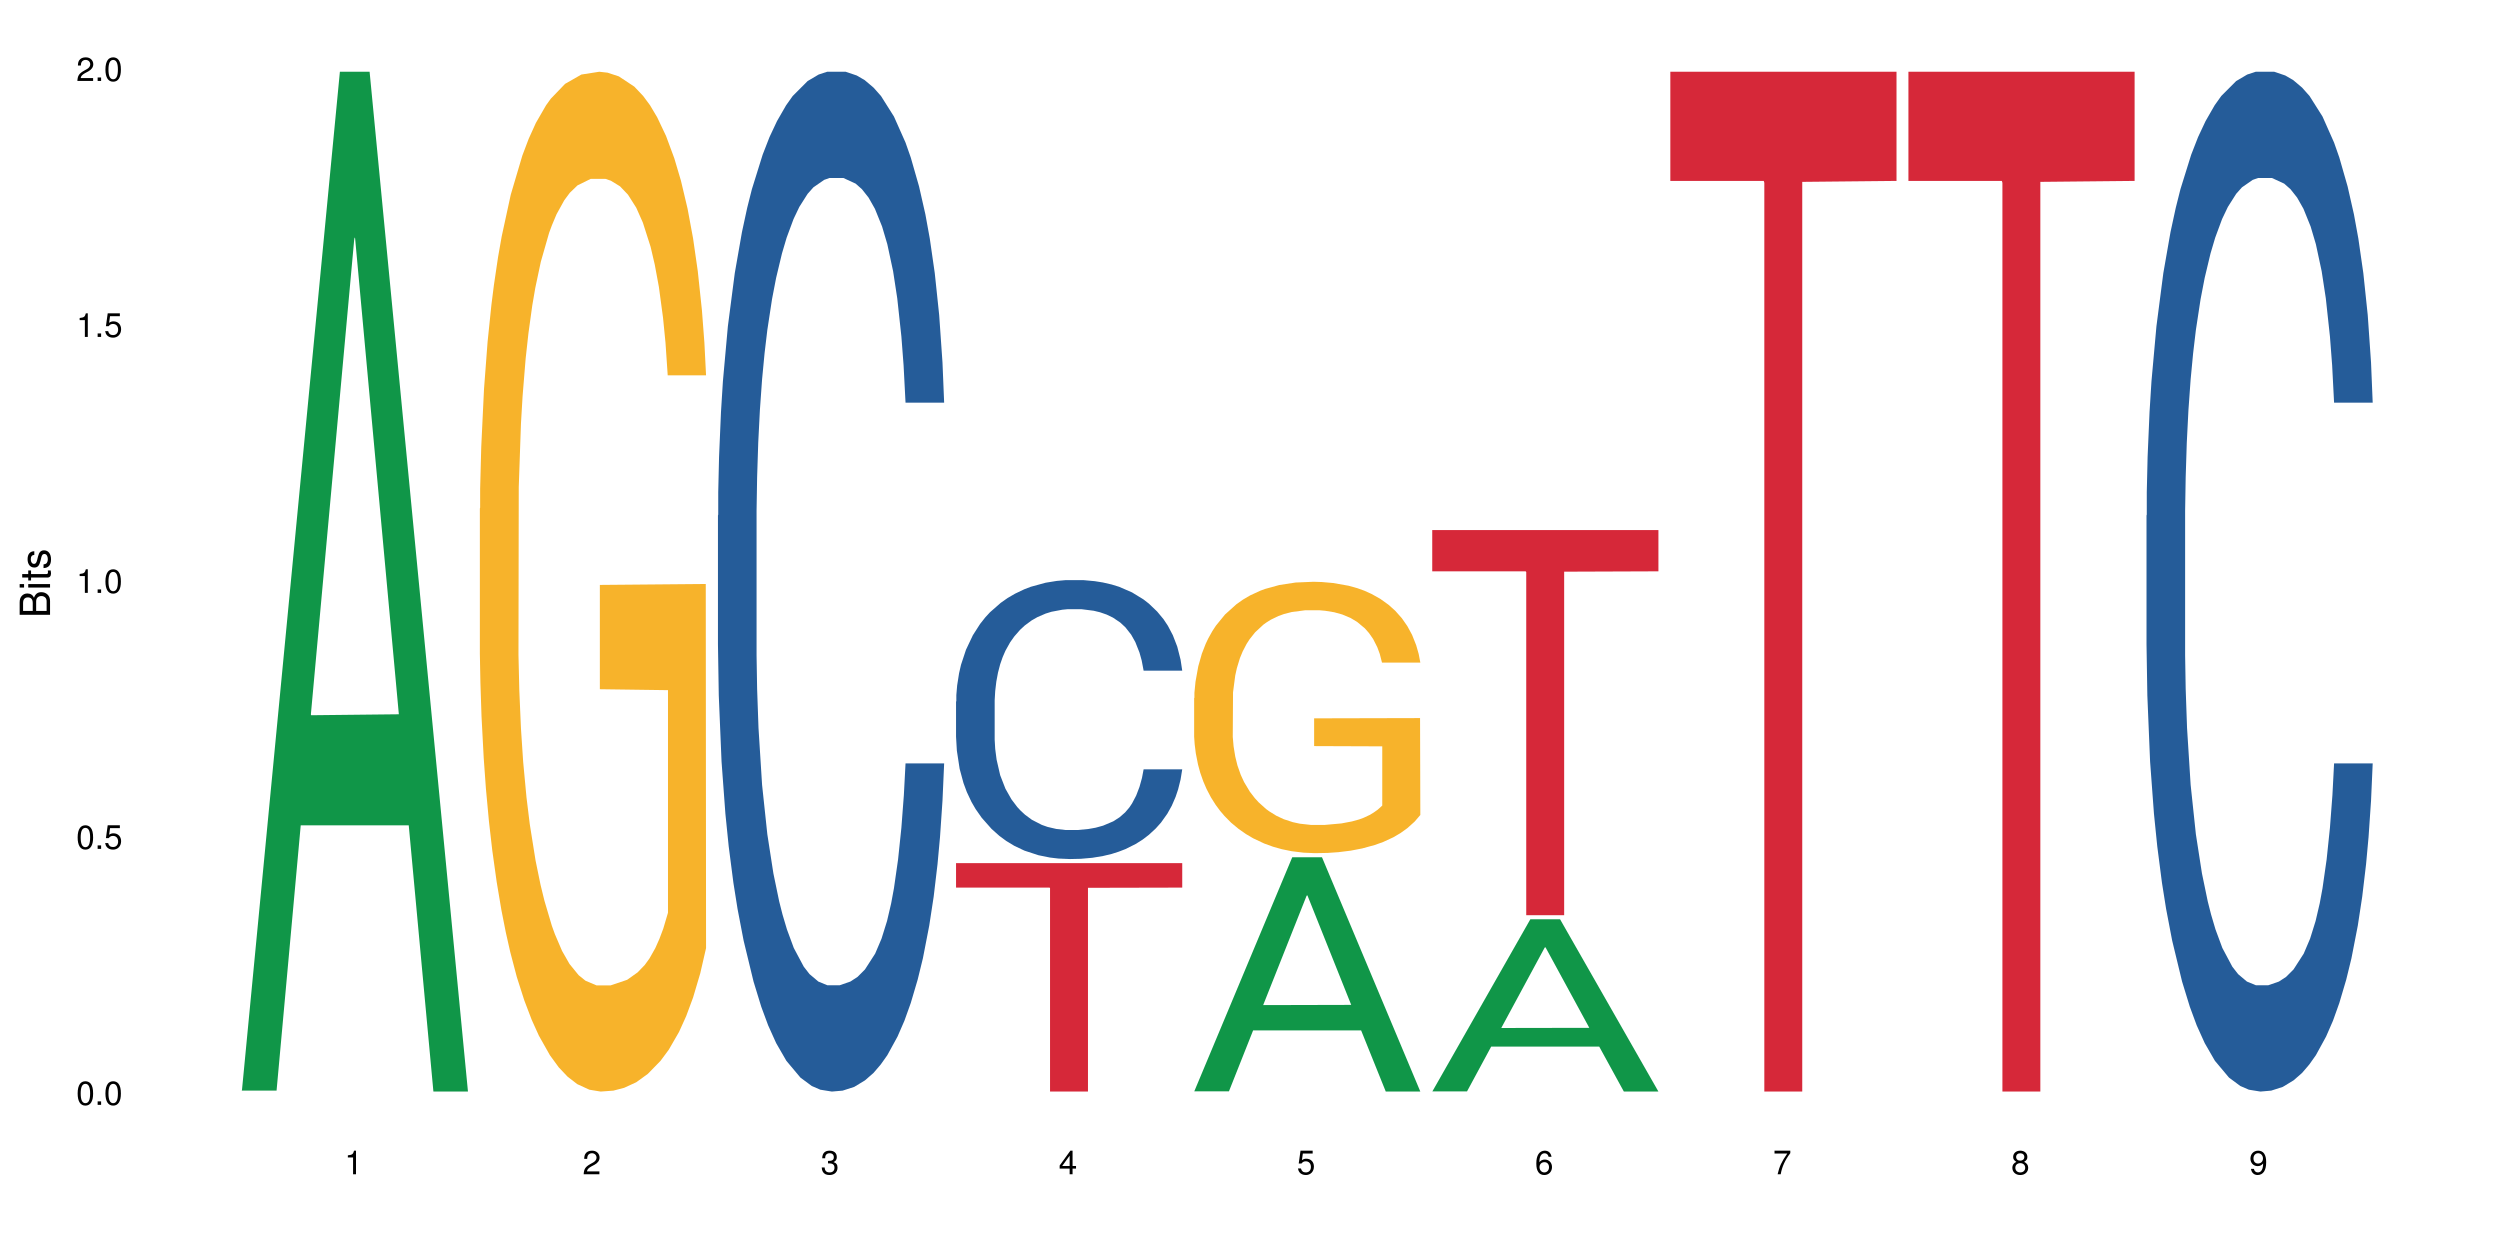 <?xml version="1.0" encoding="UTF-8"?>
<svg xmlns="http://www.w3.org/2000/svg" xmlns:xlink="http://www.w3.org/1999/xlink" width="720pt" height="360pt" viewBox="0 0 720 360" version="1.1">
<defs>
<g>
<symbol overflow="visible" id="glyph0-0">
<path style="stroke:none;" d=""/>
</symbol>
<symbol overflow="visible" id="glyph0-1">
<path style="stroke:none;" d="M 2.641 -6.797 C 2 -6.797 1.422 -6.531 1.078 -6.047 C 0.641 -5.453 0.406 -4.547 0.406 -3.297 C 0.406 -1 1.188 0.219 2.641 0.219 C 4.078 0.219 4.859 -1 4.859 -3.234 C 4.859 -4.562 4.656 -5.438 4.203 -6.047 C 3.844 -6.531 3.281 -6.797 2.641 -6.797 Z M 2.641 -6.047 C 3.547 -6.047 4 -5.125 4 -3.312 C 4 -1.375 3.562 -0.484 2.625 -0.484 C 1.734 -0.484 1.281 -1.422 1.281 -3.281 C 1.281 -5.141 1.734 -6.047 2.641 -6.047 Z M 2.641 -6.047 "/>
</symbol>
<symbol overflow="visible" id="glyph0-2">
<path style="stroke:none;" d="M 1.828 -1 L 0.828 -1 L 0.828 0 L 1.828 0 Z M 1.828 -1 "/>
</symbol>
<symbol overflow="visible" id="glyph0-3">
<path style="stroke:none;" d="M 4.562 -6.797 L 1.062 -6.797 L 0.547 -3.094 L 1.328 -3.094 C 1.719 -3.562 2.047 -3.734 2.578 -3.734 C 3.484 -3.734 4.062 -3.109 4.062 -2.094 C 4.062 -1.125 3.484 -0.531 2.578 -0.531 C 1.828 -0.531 1.375 -0.906 1.188 -1.672 L 0.328 -1.672 C 0.453 -1.109 0.547 -0.844 0.75 -0.594 C 1.125 -0.078 1.828 0.219 2.594 0.219 C 3.969 0.219 4.922 -0.781 4.922 -2.219 C 4.922 -3.562 4.031 -4.484 2.719 -4.484 C 2.25 -4.484 1.859 -4.359 1.469 -4.062 L 1.734 -5.969 L 4.562 -5.969 Z M 4.562 -6.797 "/>
</symbol>
<symbol overflow="visible" id="glyph0-4">
<path style="stroke:none;" d="M 2.484 -4.844 L 2.484 0 L 3.328 0 L 3.328 -6.797 L 2.766 -6.797 C 2.469 -5.75 2.281 -5.609 0.984 -5.453 L 0.984 -4.844 Z M 2.484 -4.844 "/>
</symbol>
<symbol overflow="visible" id="glyph0-5">
<path style="stroke:none;" d="M 4.859 -0.828 L 1.281 -0.828 C 1.359 -1.391 1.672 -1.75 2.5 -2.234 L 3.469 -2.75 C 4.406 -3.266 4.906 -3.969 4.906 -4.812 C 4.906 -5.375 4.672 -5.906 4.266 -6.266 C 3.859 -6.625 3.375 -6.797 2.719 -6.797 C 1.859 -6.797 1.219 -6.5 0.844 -5.922 C 0.609 -5.562 0.5 -5.125 0.484 -4.438 L 1.328 -4.438 C 1.359 -4.906 1.406 -5.188 1.531 -5.406 C 1.75 -5.812 2.188 -6.062 2.703 -6.062 C 3.469 -6.062 4.031 -5.516 4.031 -4.781 C 4.031 -4.25 3.719 -3.797 3.125 -3.438 L 2.234 -2.938 C 0.812 -2.141 0.406 -1.5 0.328 0 L 4.859 0 Z M 4.859 -0.828 "/>
</symbol>
<symbol overflow="visible" id="glyph0-6">
<path style="stroke:none;" d="M 2.125 -3.125 L 2.578 -3.125 C 3.516 -3.125 3.984 -2.703 3.984 -1.891 C 3.984 -1.031 3.469 -0.531 2.578 -0.531 C 1.656 -0.531 1.203 -0.984 1.156 -1.969 L 0.312 -1.969 C 0.344 -1.422 0.438 -1.078 0.609 -0.766 C 0.953 -0.109 1.625 0.219 2.547 0.219 C 3.953 0.219 4.859 -0.609 4.859 -1.906 C 4.859 -2.766 4.516 -3.25 3.703 -3.516 C 4.344 -3.766 4.656 -4.25 4.656 -4.938 C 4.656 -6.109 3.875 -6.797 2.578 -6.797 C 1.203 -6.797 0.484 -6.047 0.453 -4.609 L 1.297 -4.609 C 1.312 -5.016 1.344 -5.25 1.453 -5.453 C 1.641 -5.828 2.062 -6.062 2.594 -6.062 C 3.344 -6.062 3.797 -5.625 3.797 -4.906 C 3.797 -4.422 3.609 -4.141 3.25 -3.984 C 3.016 -3.891 2.719 -3.844 2.125 -3.844 Z M 2.125 -3.125 "/>
</symbol>
<symbol overflow="visible" id="glyph0-7">
<path style="stroke:none;" d="M 3.141 -1.625 L 3.141 0 L 3.984 0 L 3.984 -1.625 L 4.984 -1.625 L 4.984 -2.391 L 3.984 -2.391 L 3.984 -6.797 L 3.359 -6.797 L 0.266 -2.516 L 0.266 -1.625 Z M 3.141 -2.391 L 1 -2.391 L 3.141 -5.359 Z M 3.141 -2.391 "/>
</symbol>
<symbol overflow="visible" id="glyph0-8">
<path style="stroke:none;" d="M 4.781 -5.031 C 4.609 -6.141 3.891 -6.797 2.844 -6.797 C 2.094 -6.797 1.422 -6.438 1.031 -5.828 C 0.609 -5.172 0.406 -4.344 0.406 -3.094 C 0.406 -1.953 0.578 -1.234 0.984 -0.625 C 1.359 -0.078 1.953 0.219 2.703 0.219 C 3.984 0.219 4.922 -0.734 4.922 -2.078 C 4.922 -3.344 4.062 -4.234 2.844 -4.234 C 2.172 -4.234 1.641 -3.969 1.281 -3.469 C 1.281 -5.125 1.828 -6.047 2.797 -6.047 C 3.391 -6.047 3.797 -5.672 3.938 -5.031 Z M 2.734 -3.484 C 3.547 -3.484 4.062 -2.922 4.062 -2 C 4.062 -1.156 3.484 -0.531 2.703 -0.531 C 1.922 -0.531 1.328 -1.188 1.328 -2.047 C 1.328 -2.891 1.906 -3.484 2.734 -3.484 Z M 2.734 -3.484 "/>
</symbol>
<symbol overflow="visible" id="glyph0-9">
<path style="stroke:none;" d="M 4.984 -6.797 L 0.438 -6.797 L 0.438 -5.969 L 4.109 -5.969 C 2.5 -3.656 1.828 -2.234 1.328 0 L 2.219 0 C 2.594 -2.172 3.453 -4.047 4.984 -6.094 Z M 4.984 -6.797 "/>
</symbol>
<symbol overflow="visible" id="glyph0-10">
<path style="stroke:none;" d="M 3.75 -3.578 C 4.453 -4 4.688 -4.344 4.688 -4.984 C 4.688 -6.047 3.844 -6.797 2.641 -6.797 C 1.438 -6.797 0.594 -6.047 0.594 -4.984 C 0.594 -4.359 0.828 -4.016 1.516 -3.578 C 0.734 -3.203 0.359 -2.641 0.359 -1.891 C 0.359 -0.641 1.297 0.219 2.641 0.219 C 3.984 0.219 4.922 -0.641 4.922 -1.875 C 4.922 -2.641 4.531 -3.203 3.75 -3.578 Z M 2.641 -6.047 C 3.359 -6.047 3.812 -5.625 3.812 -4.969 C 3.812 -4.344 3.344 -3.922 2.641 -3.922 C 1.922 -3.922 1.453 -4.344 1.453 -4.984 C 1.453 -5.625 1.922 -6.047 2.641 -6.047 Z M 2.641 -3.203 C 3.484 -3.203 4.062 -2.672 4.062 -1.875 C 4.062 -1.062 3.484 -0.531 2.625 -0.531 C 1.797 -0.531 1.219 -1.078 1.219 -1.875 C 1.219 -2.672 1.797 -3.203 2.641 -3.203 Z M 2.641 -3.203 "/>
</symbol>
<symbol overflow="visible" id="glyph0-11">
<path style="stroke:none;" d="M 0.516 -1.547 C 0.672 -0.438 1.406 0.219 2.438 0.219 C 3.188 0.219 3.859 -0.141 4.266 -0.75 C 4.688 -1.406 4.891 -2.25 4.891 -3.484 C 4.891 -4.625 4.703 -5.359 4.312 -5.953 C 3.938 -6.5 3.344 -6.797 2.594 -6.797 C 1.297 -6.797 0.359 -5.844 0.359 -4.516 C 0.359 -3.25 1.234 -2.344 2.453 -2.344 C 3.094 -2.344 3.562 -2.578 4.016 -3.109 C 4 -1.453 3.469 -0.531 2.5 -0.531 C 1.906 -0.531 1.484 -0.906 1.359 -1.547 Z M 2.578 -6.062 C 3.375 -6.062 3.969 -5.406 3.969 -4.531 C 3.969 -3.688 3.375 -3.094 2.547 -3.094 C 1.734 -3.094 1.234 -3.672 1.234 -4.578 C 1.234 -5.438 1.797 -6.062 2.578 -6.062 Z M 2.578 -6.062 "/>
</symbol>
<symbol overflow="visible" id="glyph1-0">
<path style="stroke:none;" d=""/>
</symbol>
<symbol overflow="visible" id="glyph1-1">
<path style="stroke:none;" d="M 0 -0.953 L 0 -4.891 C 0 -5.719 -0.234 -6.344 -0.734 -6.797 C -1.188 -7.234 -1.812 -7.469 -2.5 -7.469 C -3.547 -7.469 -4.188 -7 -4.625 -5.875 C -4.984 -6.672 -5.641 -7.094 -6.531 -7.094 C -7.156 -7.094 -7.734 -6.859 -8.141 -6.391 C -8.562 -5.938 -8.75 -5.344 -8.75 -4.5 L -8.75 -0.953 Z M -4.984 -2.062 L -7.766 -2.062 L -7.766 -4.219 C -7.766 -4.844 -7.688 -5.203 -7.453 -5.5 C -7.219 -5.812 -6.859 -5.969 -6.375 -5.969 C -5.906 -5.969 -5.531 -5.812 -5.297 -5.5 C -5.062 -5.203 -4.984 -4.844 -4.984 -4.219 Z M -0.984 -2.062 L -4 -2.062 L -4 -4.781 C -4 -5.328 -3.859 -5.688 -3.578 -5.953 C -3.297 -6.219 -2.922 -6.359 -2.484 -6.359 C -2.062 -6.359 -1.688 -6.219 -1.406 -5.953 C -1.109 -5.688 -0.984 -5.328 -0.984 -4.781 Z M -0.984 -2.062 "/>
</symbol>
<symbol overflow="visible" id="glyph1-2">
<path style="stroke:none;" d="M -6.281 -1.797 L -6.281 -0.797 L 0 -0.797 L 0 -1.797 Z M -8.75 -1.797 L -8.75 -0.797 L -7.484 -0.797 L -7.484 -1.797 Z M -8.75 -1.797 "/>
</symbol>
<symbol overflow="visible" id="glyph1-3">
<path style="stroke:none;" d="M -6.281 -3.047 L -6.281 -2.016 L -8.016 -2.016 L -8.016 -1.016 L -6.281 -1.016 L -6.281 -0.172 L -5.469 -0.172 L -5.469 -1.016 L -0.719 -1.016 C -0.078 -1.016 0.281 -1.453 0.281 -2.234 C 0.281 -2.469 0.25 -2.719 0.188 -3.047 L -0.641 -3.047 C -0.609 -2.922 -0.594 -2.766 -0.594 -2.562 C -0.594 -2.141 -0.719 -2.016 -1.156 -2.016 L -5.469 -2.016 L -5.469 -3.047 Z M -6.281 -3.047 "/>
</symbol>
<symbol overflow="visible" id="glyph1-4">
<path style="stroke:none;" d="M -4.531 -5.25 C -5.766 -5.25 -6.469 -4.422 -6.469 -2.969 C -6.469 -1.516 -5.719 -0.562 -4.547 -0.562 C -3.562 -0.562 -3.094 -1.062 -2.734 -2.562 L -2.516 -3.484 C -2.344 -4.188 -2.094 -4.469 -1.625 -4.469 C -1.047 -4.469 -0.641 -3.875 -0.641 -3 C -0.641 -2.453 -0.797 -2 -1.062 -1.75 C -1.25 -1.594 -1.422 -1.531 -1.875 -1.469 L -1.875 -0.406 C -0.422 -0.453 0.281 -1.266 0.281 -2.922 C 0.281 -4.5 -0.5 -5.516 -1.719 -5.516 C -2.656 -5.516 -3.172 -4.984 -3.469 -3.734 L -3.703 -2.766 C -3.891 -1.953 -4.156 -1.609 -4.594 -1.609 C -5.172 -1.609 -5.547 -2.125 -5.547 -2.938 C -5.547 -3.75 -5.203 -4.172 -4.531 -4.203 Z M -4.531 -5.25 "/>
</symbol>
</g>
</defs>
<g id="surface42945">
<rect x="0" y="0" width="720" height="360" style="fill:rgb(100%,100%,100%);fill-opacity:1;stroke:none;"/>
<path style=" stroke:none;fill-rule:nonzero;fill:rgb(6.275%,58.824%,28.235%);fill-opacity:1;" d="M 69.629 314.094 L 69.699 313.82 L 97.887 20.664 L 106.445 20.664 L 134.773 314.371 L 124.82 314.371 L 117.719 237.703 L 86.609 237.703 L 79.652 314.094 L 69.629 314.094 L 89.602 205.988 L 114.867 205.711 L 102.27 68.648 L 102.129 68.375 L 101.992 69.199 L 89.535 205.711 L 89.602 205.988 Z M 69.629 314.094 "/>
<path style=" stroke:none;fill-rule:nonzero;fill:rgb(96.863%,70.196%,16.863%);fill-opacity:1;" d="M 138.199 146.461 L 138.281 146.191 L 138.281 140.828 L 138.598 128.758 L 139.391 112.129 L 140.426 98.449 L 141.535 87.719 L 142.25 82.086 L 143.441 74.039 L 144.477 68.141 L 147.098 56.07 L 150.434 44.805 L 152.262 39.977 L 154.328 35.414 L 157.266 30.32 L 158.617 28.441 L 162.746 24.148 L 167.434 21.469 L 172.598 20.664 L 174.98 20.93 L 178.238 22.004 L 182.688 24.953 L 185.23 27.637 L 187.215 30.32 L 189.281 33.805 L 191.824 39.172 L 194.207 45.609 L 196.113 52.047 L 198.02 60.094 L 199.609 68.676 L 200.957 78.062 L 202.152 89.328 L 202.867 98.715 L 203.344 108.105 L 192.301 108.105 L 191.664 98.715 L 190.949 91.477 L 189.758 82.625 L 188.566 76.188 L 187.375 71.09 L 185.148 64.117 L 183.242 59.824 L 180.859 56.07 L 178.555 53.656 L 175.934 52.047 L 174.348 51.508 L 170.137 51.508 L 166.324 53.387 L 164.098 55.531 L 162.508 57.68 L 160.285 61.703 L 158.934 64.922 L 158.141 67.066 L 155.758 75.383 L 154.168 82.891 L 153.293 87.988 L 152.184 96.035 L 151.387 103.277 L 150.512 114.004 L 150.035 122.051 L 149.402 140.293 L 149.32 188.574 L 149.559 198.766 L 150.035 209.762 L 150.672 219.418 L 151.625 229.609 L 152.578 237.391 L 154.246 247.852 L 155.676 254.824 L 156.789 259.383 L 158.934 266.625 L 159.809 269.039 L 161.875 273.867 L 164.02 277.625 L 166.641 280.844 L 168.625 282.453 L 171.805 283.793 L 175.855 283.793 L 180.621 282.184 L 183.641 280.039 L 185.707 277.891 L 187.059 276.016 L 188.727 273.062 L 189.918 270.383 L 191.027 267.43 L 192.379 262.871 L 192.379 198.766 L 172.758 198.496 L 172.758 168.457 L 203.262 168.188 L 203.344 273.062 L 201.676 280.305 L 199.609 287.281 L 197.621 292.645 L 195.559 297.203 L 192.617 302.301 L 190.234 305.52 L 186.578 309.273 L 183.242 311.688 L 179.746 313.297 L 176.648 314.102 L 172.996 314.371 L 169.738 313.836 L 166.242 312.227 L 163.461 310.078 L 160.922 307.398 L 158.379 303.91 L 155.199 298.277 L 153.137 293.719 L 150.988 288.086 L 148.844 281.379 L 146.938 274.137 L 145.668 268.504 L 144.398 262.066 L 143.047 254.02 L 141.773 244.898 L 140.82 236.586 L 139.949 227.195 L 139.312 218.344 L 138.676 206.277 L 138.359 196.621 L 138.199 188.305 Z M 138.199 146.461 "/>
<path style=" stroke:none;fill-rule:nonzero;fill:rgb(14.51%,36.078%,60%);fill-opacity:1;" d="M 206.77 148.457 L 206.852 148.188 L 206.852 141.742 L 207.09 131.543 L 207.645 118.656 L 208.199 109.797 L 209.629 93.957 L 211.617 78.652 L 213.684 66.84 L 215.191 59.859 L 216.543 54.492 L 219.641 44.559 L 221.625 39.457 L 223.77 34.891 L 226.395 30.328 L 228.301 27.645 L 232.59 23.348 L 235.766 21.469 L 238.23 20.664 L 243.551 20.664 L 246.73 21.738 L 249.035 23.078 L 251.574 25.227 L 253.723 27.645 L 257.453 33.551 L 260.793 41.066 L 262.301 45.363 L 264.684 53.684 L 266.512 61.738 L 267.781 68.719 L 269.211 78.652 L 270.484 90.734 L 271.438 104.426 L 271.914 115.969 L 260.793 115.969 L 260.234 105.23 L 259.598 96.91 L 258.406 85.902 L 257.215 78.117 L 255.547 70.332 L 254.039 65.23 L 251.973 60.129 L 250.145 56.906 L 248.238 54.492 L 246.414 52.879 L 242.918 51.27 L 238.863 51.27 L 237.355 51.805 L 234.258 53.953 L 232.59 55.832 L 230.207 59.59 L 228.539 63.082 L 226.551 68.449 L 225.203 73.016 L 223.531 79.996 L 222.34 86.172 L 220.992 95.031 L 220.195 101.742 L 219.48 109.258 L 218.848 118.117 L 218.371 127.516 L 218.051 137.449 L 217.891 147.113 L 217.891 188.727 L 218.051 198.391 L 218.449 209.668 L 219.48 226.043 L 220.992 240.273 L 222.738 251.547 L 224.406 259.602 L 225.359 263.359 L 226.633 267.656 L 228.617 273.027 L 231.477 278.395 L 233.145 280.543 L 235.688 282.691 L 238.309 283.766 L 241.805 283.766 L 244.902 282.691 L 246.969 281.348 L 249.113 279.199 L 252.051 274.637 L 253.879 270.34 L 255.469 265.242 L 256.66 260.141 L 257.453 255.844 L 258.645 247.52 L 259.598 238.395 L 260.312 228.996 L 260.793 219.867 L 271.914 219.867 L 271.438 230.609 L 270.723 241.078 L 270.008 248.863 L 268.895 258.262 L 267.621 266.582 L 265.797 275.98 L 264.285 282.152 L 262.301 288.867 L 260.473 293.969 L 258.488 298.531 L 255.547 303.898 L 253.641 306.586 L 251.574 309 L 249.113 311.148 L 246.016 313.027 L 242.68 314.102 L 239.582 314.371 L 236.242 313.832 L 233.781 312.762 L 230.523 310.344 L 226.473 305.512 L 223.531 300.41 L 221.23 295.309 L 219.242 289.941 L 217.02 282.691 L 214.16 270.879 L 212.41 261.75 L 211.219 254.234 L 209.867 243.762 L 208.914 234.367 L 207.805 219.332 L 207.008 200.27 L 206.77 185.504 Z M 206.77 148.457 "/>
<path style=" stroke:none;fill-rule:nonzero;fill:rgb(14.51%,36.078%,60%);fill-opacity:1;" d="M 275.34 202.035 L 275.422 201.961 L 275.422 200.199 L 275.66 197.406 L 276.215 193.883 L 276.77 191.461 L 278.203 187.129 L 280.188 182.945 L 282.254 179.715 L 283.762 177.805 L 285.113 176.336 L 288.211 173.621 L 290.195 172.223 L 292.344 170.977 L 294.965 169.727 L 296.871 168.992 L 301.16 167.82 L 304.336 167.305 L 306.801 167.086 L 312.121 167.086 L 315.301 167.379 L 317.605 167.746 L 320.148 168.332 L 322.293 168.992 L 326.023 170.609 L 329.363 172.664 L 330.871 173.84 L 333.254 176.117 L 335.082 178.316 L 336.352 180.227 L 337.781 182.945 L 339.055 186.246 L 340.008 189.992 L 340.484 193.148 L 329.363 193.148 L 328.805 190.211 L 328.172 187.938 L 326.977 184.926 L 325.785 182.797 L 324.117 180.668 L 322.609 179.273 L 320.543 177.879 L 318.715 176.996 L 316.809 176.336 L 314.984 175.895 L 311.488 175.453 L 307.438 175.453 L 305.926 175.602 L 302.828 176.188 L 301.16 176.703 L 298.777 177.73 L 297.109 178.684 L 295.121 180.152 L 293.773 181.402 L 292.105 183.312 L 290.91 185 L 289.562 187.422 L 288.766 189.258 L 288.051 191.312 L 287.418 193.738 L 286.941 196.305 L 286.621 199.023 L 286.465 201.668 L 286.465 213.047 L 286.621 215.691 L 287.02 218.773 L 288.051 223.254 L 289.562 227.145 L 291.309 230.227 L 292.977 232.43 L 293.93 233.457 L 295.203 234.633 L 297.188 236.102 L 300.047 237.57 L 301.715 238.156 L 304.258 238.746 L 306.879 239.039 L 310.375 239.039 L 313.473 238.746 L 315.539 238.379 L 317.684 237.789 L 320.625 236.543 L 322.449 235.367 L 324.039 233.973 L 325.23 232.578 L 326.023 231.402 L 327.219 229.125 L 328.172 226.629 L 328.887 224.059 L 329.363 221.562 L 340.484 221.562 L 340.008 224.5 L 339.293 227.363 L 338.578 229.492 L 337.465 232.062 L 336.195 234.34 L 334.367 236.91 L 332.855 238.598 L 330.871 240.434 L 329.043 241.828 L 327.059 243.078 L 324.117 244.543 L 322.211 245.277 L 320.148 245.941 L 317.684 246.527 L 314.586 247.043 L 311.25 247.336 L 308.152 247.406 L 304.812 247.262 L 302.352 246.969 L 299.094 246.309 L 295.043 244.984 L 292.105 243.59 L 289.801 242.195 L 287.812 240.727 L 285.59 238.746 L 282.73 235.516 L 280.98 233.016 L 279.789 230.961 L 278.441 228.098 L 277.488 225.527 L 276.375 221.418 L 275.578 216.203 L 275.34 212.164 Z M 275.34 202.035 "/>
<path style=" stroke:none;fill-rule:nonzero;fill:rgb(83.922%,15.686%,22.353%);fill-opacity:1;" d="M 275.34 248.586 L 340.484 248.586 L 340.484 255.629 L 313.336 255.691 L 313.336 314.371 L 302.41 314.371 L 302.41 255.754 L 302.254 255.629 L 275.34 255.629 Z M 275.34 248.586 "/>
<path style=" stroke:none;fill-rule:nonzero;fill:rgb(6.275%,58.824%,28.235%);fill-opacity:1;" d="M 343.914 314.309 L 343.98 314.242 L 372.168 246.891 L 380.73 246.891 L 409.055 314.371 L 399.102 314.371 L 392.004 296.758 L 360.895 296.758 L 353.934 314.309 L 343.914 314.309 L 363.887 289.469 L 389.148 289.406 L 376.555 257.918 L 376.414 257.852 L 376.273 258.043 L 363.816 289.406 L 363.887 289.469 Z M 343.914 314.309 "/>
<path style=" stroke:none;fill-rule:nonzero;fill:rgb(96.863%,70.196%,16.863%);fill-opacity:1;" d="M 343.914 201.027 L 343.992 200.957 L 343.992 199.531 L 344.309 196.316 L 345.105 191.891 L 346.137 188.254 L 347.25 185.398 L 347.965 183.898 L 349.156 181.758 L 350.188 180.188 L 352.809 176.973 L 356.145 173.977 L 357.973 172.691 L 360.039 171.477 L 362.977 170.121 L 364.328 169.621 L 368.461 168.48 L 373.148 167.766 L 378.309 167.551 L 380.695 167.625 L 383.949 167.91 L 388.398 168.695 L 390.941 169.406 L 392.926 170.121 L 394.992 171.051 L 397.535 172.477 L 399.918 174.191 L 401.824 175.902 L 403.73 178.043 L 405.32 180.328 L 406.672 182.828 L 407.863 185.824 L 408.578 188.324 L 409.055 190.82 L 398.012 190.82 L 397.375 188.324 L 396.66 186.395 L 395.469 184.039 L 394.277 182.328 L 393.086 180.973 L 390.863 179.117 L 388.957 177.973 L 386.574 176.973 L 384.27 176.332 L 381.648 175.902 L 380.059 175.762 L 375.848 175.762 L 372.035 176.262 L 369.809 176.832 L 368.223 177.402 L 365.996 178.473 L 364.645 179.328 L 363.852 179.902 L 361.469 182.113 L 359.879 184.113 L 359.008 185.469 L 357.895 187.609 L 357.098 189.535 L 356.227 192.391 L 355.75 194.535 L 355.113 199.387 L 355.035 212.234 L 355.273 214.949 L 355.75 217.875 L 356.383 220.445 L 357.336 223.156 L 358.293 225.227 L 359.961 228.012 L 361.391 229.867 L 362.5 231.078 L 364.645 233.008 L 365.52 233.648 L 367.586 234.934 L 369.73 235.934 L 372.352 236.789 L 374.34 237.219 L 377.516 237.574 L 381.566 237.574 L 386.332 237.145 L 389.352 236.574 L 391.418 236.004 L 392.77 235.504 L 394.438 234.719 L 395.629 234.004 L 396.742 233.219 L 398.09 232.008 L 398.09 214.949 L 378.469 214.875 L 378.469 206.883 L 408.977 206.809 L 409.055 234.719 L 407.387 236.648 L 405.32 238.504 L 403.336 239.93 L 401.27 241.145 L 398.328 242.5 L 395.945 243.355 L 392.293 244.355 L 388.957 244.996 L 385.461 245.426 L 382.363 245.641 L 378.707 245.711 L 375.449 245.57 L 371.953 245.141 L 369.176 244.57 L 366.633 243.855 L 364.09 242.93 L 360.914 241.43 L 358.848 240.215 L 356.703 238.715 L 354.559 236.934 L 352.652 235.004 L 351.379 233.508 L 350.109 231.793 L 348.758 229.652 L 347.488 227.227 L 346.535 225.012 L 345.66 222.516 L 345.023 220.16 L 344.391 216.945 L 344.07 214.375 L 343.914 212.164 Z M 343.914 201.027 "/>
<path style=" stroke:none;fill-rule:nonzero;fill:rgb(6.275%,58.824%,28.235%);fill-opacity:1;" d="M 412.484 314.324 L 412.551 314.277 L 440.738 264.754 L 449.301 264.754 L 477.625 314.371 L 467.672 314.371 L 460.574 301.418 L 429.465 301.418 L 422.504 314.324 L 412.484 314.324 L 432.457 296.062 L 457.719 296.016 L 445.125 272.859 L 444.984 272.816 L 444.844 272.953 L 432.387 296.016 L 432.457 296.062 Z M 412.484 314.324 "/>
<path style=" stroke:none;fill-rule:nonzero;fill:rgb(83.922%,15.686%,22.353%);fill-opacity:1;" d="M 412.484 152.668 L 477.625 152.668 L 477.625 164.543 L 450.477 164.645 L 450.477 263.574 L 439.555 263.574 L 439.555 164.75 L 439.395 164.543 L 412.484 164.543 Z M 412.484 152.668 "/>
<path style=" stroke:none;fill-rule:nonzero;fill:rgb(83.922%,15.686%,22.353%);fill-opacity:1;" d="M 481.055 20.664 L 546.195 20.664 L 546.195 52.102 L 519.047 52.379 L 519.047 314.371 L 508.125 314.371 L 508.125 52.652 L 507.965 52.102 L 481.055 52.102 Z M 481.055 20.664 "/>
<path style=" stroke:none;fill-rule:nonzero;fill:rgb(83.922%,15.686%,22.353%);fill-opacity:1;" d="M 549.625 20.664 L 614.766 20.664 L 614.766 52.102 L 587.617 52.379 L 587.617 314.371 L 576.695 314.371 L 576.695 52.652 L 576.535 52.102 L 549.625 52.102 Z M 549.625 20.664 "/>
<path style=" stroke:none;fill-rule:nonzero;fill:rgb(14.51%,36.078%,60%);fill-opacity:1;" d="M 618.195 148.457 L 618.273 148.188 L 618.273 141.742 L 618.512 131.543 L 619.07 118.656 L 619.625 109.797 L 621.055 93.957 L 623.039 78.652 L 625.105 66.84 L 626.617 59.859 L 627.965 54.492 L 631.062 44.559 L 633.051 39.457 L 635.195 34.891 L 637.816 30.328 L 639.723 27.645 L 644.012 23.348 L 647.191 21.469 L 649.652 20.664 L 654.977 20.664 L 658.152 21.738 L 660.457 23.078 L 663 25.227 L 665.145 27.645 L 668.879 33.551 L 672.215 41.066 L 673.723 45.363 L 676.109 53.684 L 677.934 61.738 L 679.207 68.719 L 680.637 78.652 L 681.906 90.734 L 682.859 104.426 L 683.336 115.969 L 672.215 115.969 L 671.66 105.23 L 671.023 96.91 L 669.832 85.902 L 668.641 78.117 L 666.973 70.332 L 665.461 65.23 L 663.398 60.129 L 661.57 56.906 L 659.664 54.492 L 657.836 52.879 L 654.34 51.27 L 650.289 51.27 L 648.781 51.805 L 645.684 53.953 L 644.012 55.832 L 641.629 59.59 L 639.961 63.082 L 637.977 68.449 L 636.625 73.016 L 634.957 79.996 L 633.766 86.172 L 632.414 95.031 L 631.621 101.742 L 630.906 109.258 L 630.27 118.117 L 629.793 127.516 L 629.477 137.449 L 629.316 147.113 L 629.316 188.727 L 629.477 198.391 L 629.871 209.668 L 630.906 226.043 L 632.414 240.273 L 634.164 251.547 L 635.832 259.602 L 636.785 263.359 L 638.055 267.656 L 640.043 273.027 L 642.902 278.395 L 644.57 280.543 L 647.113 282.691 L 649.734 283.766 L 653.23 283.766 L 656.328 282.691 L 658.391 281.348 L 660.539 279.199 L 663.477 274.637 L 665.305 270.34 L 666.895 265.242 L 668.086 260.141 L 668.879 255.844 L 670.07 247.52 L 671.023 238.395 L 671.738 228.996 L 672.215 219.867 L 683.336 219.867 L 682.859 230.609 L 682.145 241.078 L 681.43 248.863 L 680.316 258.262 L 679.047 266.582 L 677.219 275.98 L 675.711 282.152 L 673.723 288.867 L 671.898 293.969 L 669.91 298.531 L 666.973 303.898 L 665.066 306.586 L 663 309 L 660.539 311.148 L 657.438 313.027 L 654.102 314.102 L 651.004 314.371 L 647.668 313.832 L 645.203 312.762 L 641.949 310.344 L 637.895 305.512 L 634.957 300.41 L 632.652 295.309 L 630.668 289.941 L 628.441 282.691 L 625.582 270.879 L 623.836 261.75 L 622.645 254.234 L 621.293 243.762 L 620.34 234.367 L 619.227 219.332 L 618.434 200.27 L 618.195 185.504 Z M 618.195 148.457 "/>
<g style="fill:rgb(0%,0%,0%);fill-opacity:1;">
  <use xlink:href="#glyph0-1" x="21.957" y="318.198"/>
  <use xlink:href="#glyph0-2" x="27.291" y="318.198"/>
  <use xlink:href="#glyph0-1" x="29.958" y="318.198"/>
</g>
<g style="fill:rgb(0%,0%,0%);fill-opacity:1;">
  <use xlink:href="#glyph0-1" x="21.957" y="244.476"/>
  <use xlink:href="#glyph0-2" x="27.291" y="244.476"/>
  <use xlink:href="#glyph0-3" x="29.958" y="244.476"/>
</g>
<g style="fill:rgb(0%,0%,0%);fill-opacity:1;">
  <use xlink:href="#glyph0-4" x="21.957" y="170.753"/>
  <use xlink:href="#glyph0-2" x="27.291" y="170.753"/>
  <use xlink:href="#glyph0-1" x="29.958" y="170.753"/>
</g>
<g style="fill:rgb(0%,0%,0%);fill-opacity:1;">
  <use xlink:href="#glyph0-4" x="21.957" y="97.034"/>
  <use xlink:href="#glyph0-2" x="27.291" y="97.034"/>
  <use xlink:href="#glyph0-3" x="29.958" y="97.034"/>
</g>
<g style="fill:rgb(0%,0%,0%);fill-opacity:1;">
  <use xlink:href="#glyph0-5" x="21.957" y="23.312"/>
  <use xlink:href="#glyph0-2" x="27.291" y="23.312"/>
  <use xlink:href="#glyph0-1" x="29.958" y="23.312"/>
</g>
<g style="fill:rgb(0%,0%,0%);fill-opacity:1;">
  <use xlink:href="#glyph0-4" x="99.199" y="338.19"/>
</g>
<g style="fill:rgb(0%,0%,0%);fill-opacity:1;">
  <use xlink:href="#glyph0-5" x="167.77" y="338.19"/>
</g>
<g style="fill:rgb(0%,0%,0%);fill-opacity:1;">
  <use xlink:href="#glyph0-6" x="236.344" y="338.19"/>
</g>
<g style="fill:rgb(0%,0%,0%);fill-opacity:1;">
  <use xlink:href="#glyph0-7" x="304.914" y="338.19"/>
</g>
<g style="fill:rgb(0%,0%,0%);fill-opacity:1;">
  <use xlink:href="#glyph0-3" x="373.484" y="338.19"/>
</g>
<g style="fill:rgb(0%,0%,0%);fill-opacity:1;">
  <use xlink:href="#glyph0-8" x="442.055" y="338.19"/>
</g>
<g style="fill:rgb(0%,0%,0%);fill-opacity:1;">
  <use xlink:href="#glyph0-9" x="510.625" y="338.19"/>
</g>
<g style="fill:rgb(0%,0%,0%);fill-opacity:1;">
  <use xlink:href="#glyph0-10" x="579.195" y="338.19"/>
</g>
<g style="fill:rgb(0%,0%,0%);fill-opacity:1;">
  <use xlink:href="#glyph0-11" x="647.766" y="338.19"/>
</g>
<g style="fill:rgb(0%,0%,0%);fill-opacity:1;">
  <use xlink:href="#glyph1-1" x="14.412" y="178.016"/>
  <use xlink:href="#glyph1-2" x="14.412" y="170.012"/>
  <use xlink:href="#glyph1-3" x="14.412" y="167.348"/>
  <use xlink:href="#glyph1-4" x="14.412" y="164.012"/>
</g>
</g>
</svg>
